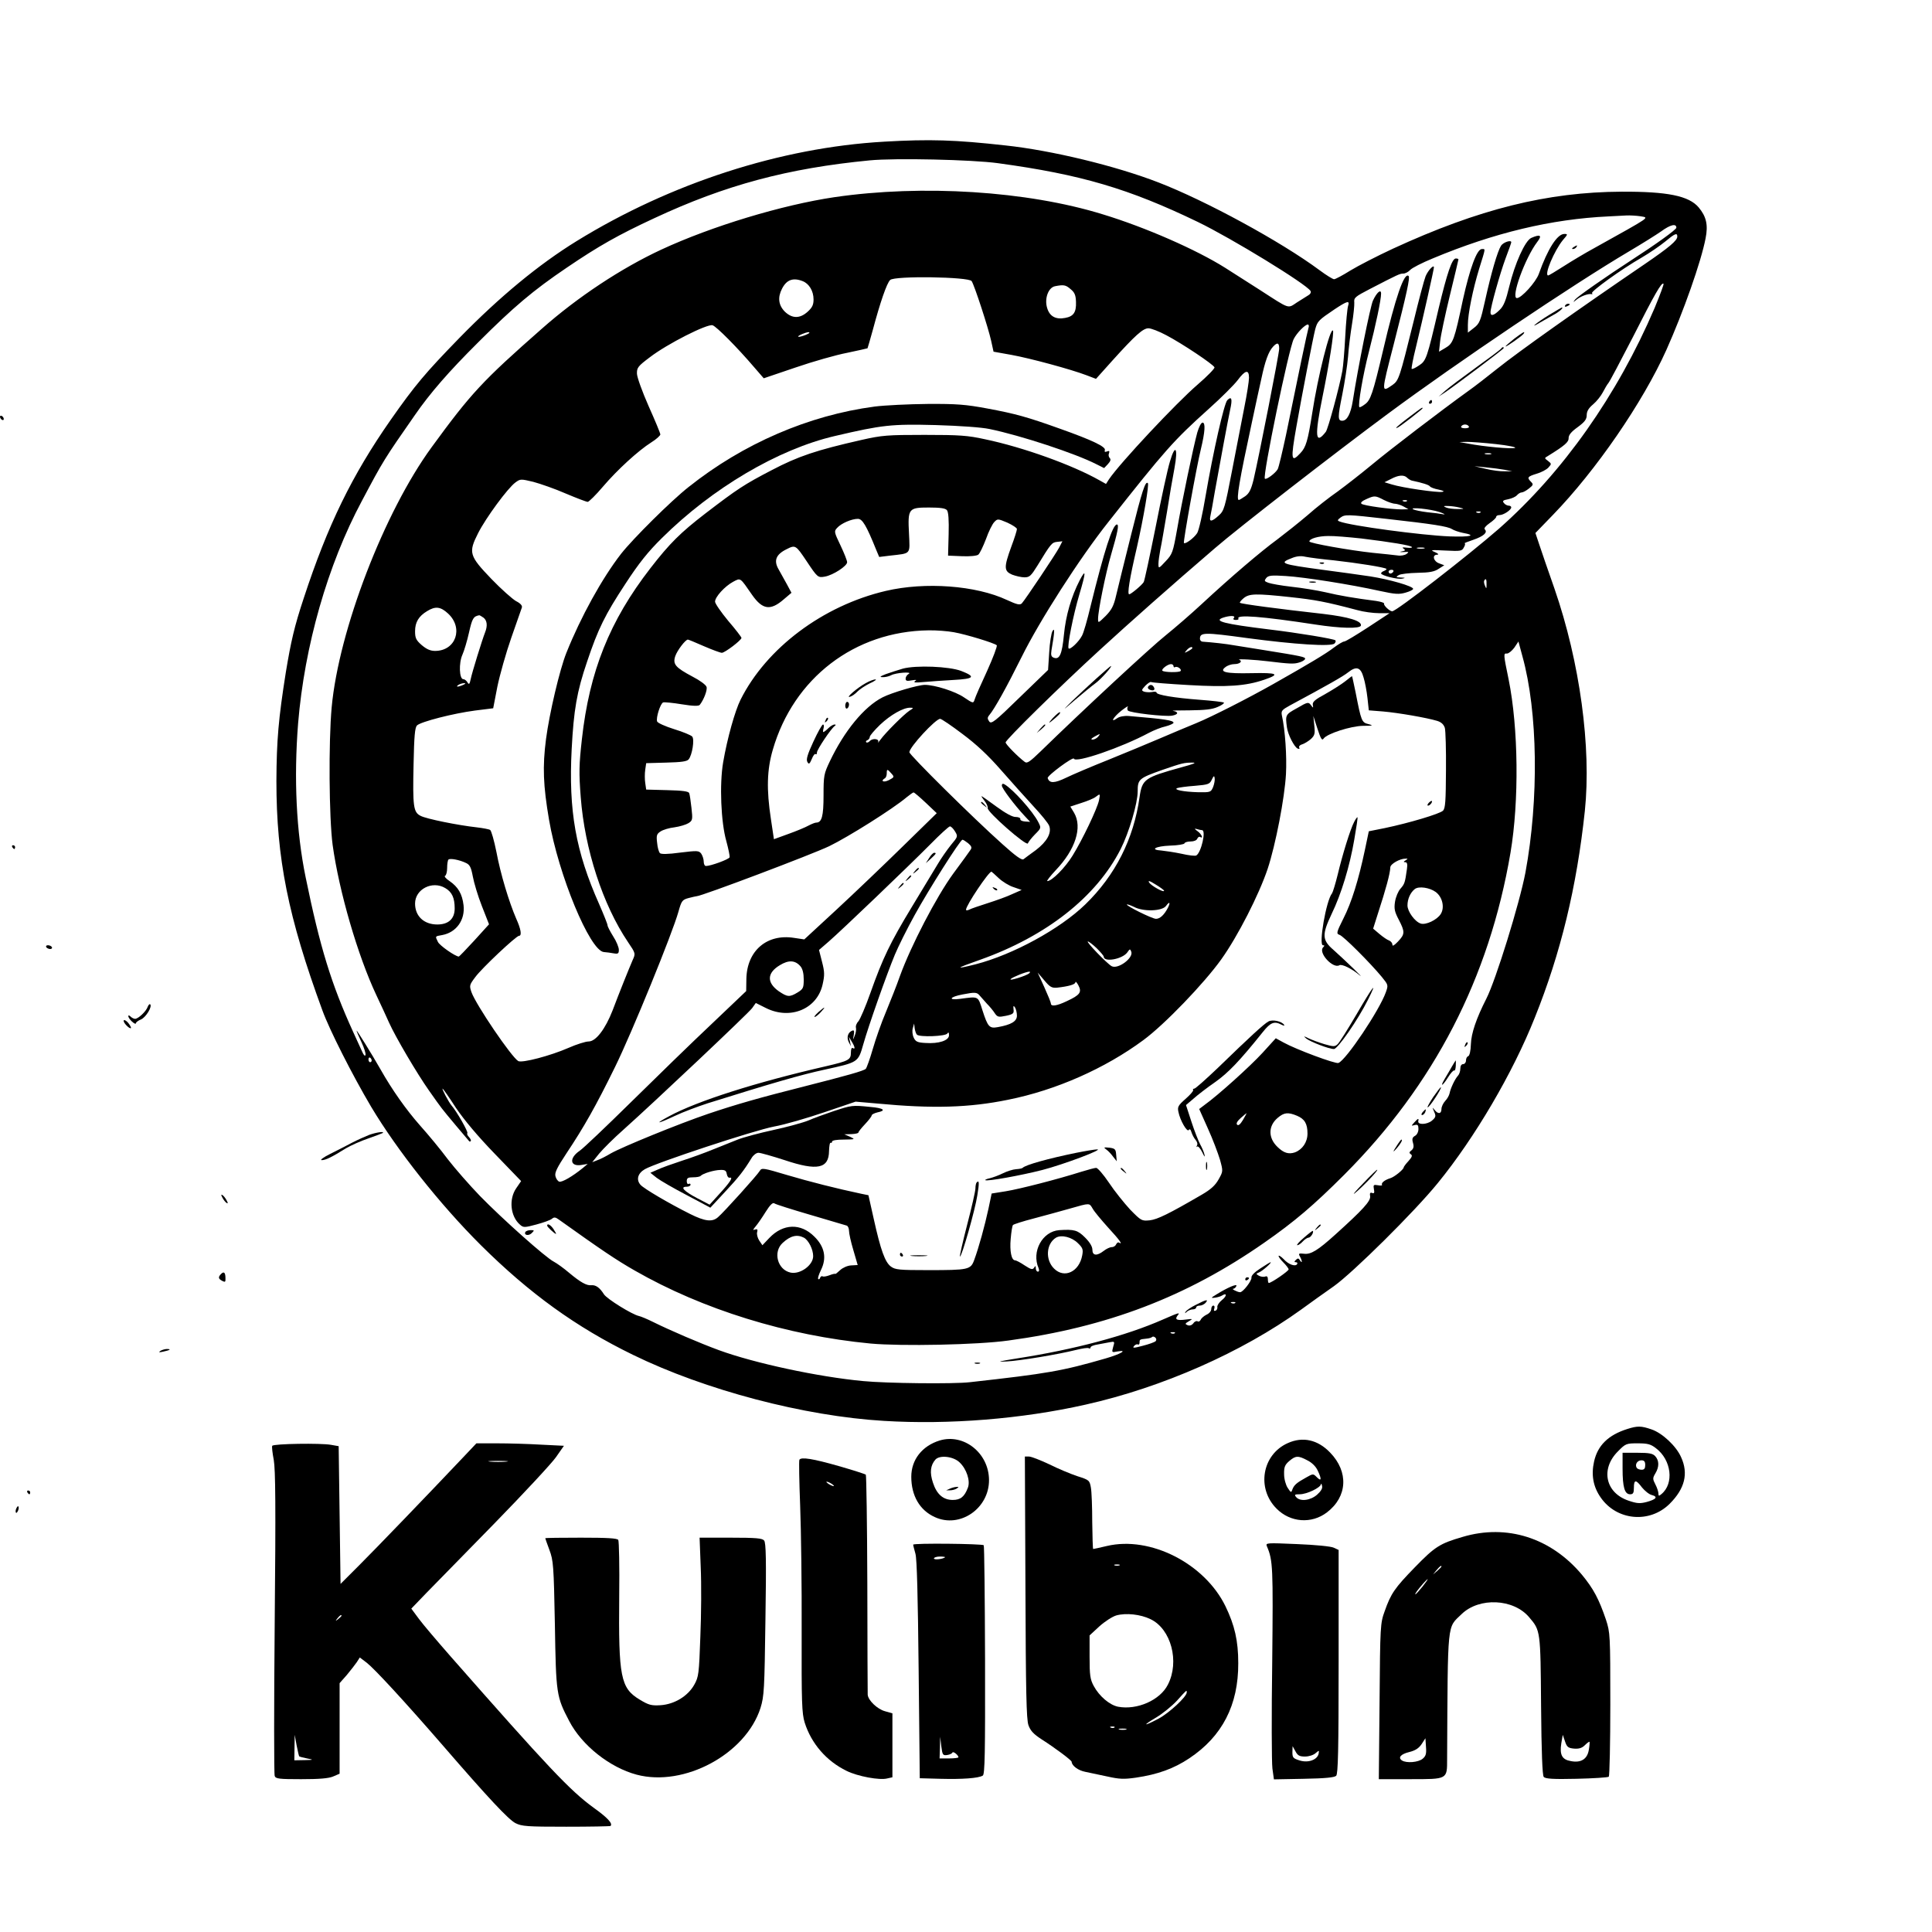 <?xml version="1.0" standalone="no"?>
<!DOCTYPE svg PUBLIC "-//W3C//DTD SVG 20010904//EN"
 "http://www.w3.org/TR/2001/REC-SVG-20010904/DTD/svg10.dtd">
<svg version="1.0" xmlns="http://www.w3.org/2000/svg"
 width="1024pt" height="1024pt" viewBox="0 0 1024 1024"
 preserveAspectRatio="xMidYMid meet">

<g transform="translate(0,1024) scale(0.1,-0.1)"
fill="#000000" stroke="none">
<path d="M4685 9489 c-547 -31 -1131 -220 -1629 -527 -201 -124 -407 -294
-621 -513 -181 -186 -235 -250 -364 -434 -206 -295 -334 -558 -461 -945 -50
-151 -68 -230 -95 -393 -39 -246 -49 -360 -50 -577 0 -410 62 -720 244 -1216
38 -104 158 -341 258 -510 138 -231 365 -518 582 -734 257 -255 504 -434 806
-581 383 -187 907 -325 1330 -350 345 -21 731 10 1068 86 407 91 830 278 1142
503 49 36 128 92 175 125 101 72 427 394 551 547 195 239 397 582 514 877 137
341 222 691 265 1095 35 336 -26 788 -161 1178 -34 96 -70 202 -81 235 l-20
60 92 95 c229 236 477 597 602 875 90 201 184 467 208 592 14 71 4 115 -37
164 -52 61 -165 84 -408 83 -395 -2 -756 -92 -1212 -302 -84 -39 -185 -91
-226 -116 -40 -25 -79 -46 -86 -46 -7 0 -41 21 -76 47 -206 153 -606 370 -855
466 -227 88 -567 170 -810 196 -270 30 -400 34 -645 20z m605 -114 c440 -60
693 -135 1058 -311 180 -87 575 -329 598 -366 4 -7 0 -16 -10 -22 -10 -6 -38
-24 -62 -39 -50 -33 -35 -38 -196 66 -54 34 -137 87 -185 118 -151 95 -421
214 -648 283 -401 124 -956 159 -1422 91 -277 -41 -651 -154 -918 -278 -211
-98 -443 -251 -634 -420 -314 -276 -375 -342 -583 -627 -252 -345 -492 -970
-530 -1378 -17 -187 -14 -585 5 -730 34 -246 133 -587 232 -797 26 -55 56
-120 67 -145 35 -78 149 -271 211 -359 72 -102 62 -89 143 -186 37 -44 69 -82
71 -84 2 -2 5 -2 8 1 3 3 -1 12 -9 21 -8 8 -12 17 -9 21 6 6 -56 115 -84 147
-15 18 -53 89 -47 89 2 0 34 -45 70 -101 44 -65 116 -151 207 -245 l139 -144
-26 -38 c-40 -58 -31 -149 20 -193 18 -16 24 -16 87 1 37 10 74 23 82 30 12
10 19 9 37 -4 227 -162 304 -214 402 -270 361 -207 808 -345 1250 -387 163
-15 568 -7 731 16 523 71 945 232 1355 518 161 112 263 199 425 361 476 477
768 1042 881 1707 46 273 42 661 -10 918 -28 135 -28 139 -9 137 9 0 26 14 39
31 l22 33 21 -78 c82 -294 88 -758 16 -1147 -31 -163 -157 -570 -207 -668 -54
-106 -80 -184 -82 -241 -1 -36 -7 -61 -14 -64 -7 -2 -12 -12 -12 -23 0 -10 -7
-19 -15 -19 -9 0 -15 -9 -15 -24 0 -14 -6 -31 -13 -38 -15 -16 -39 -66 -44
-93 -2 -10 -12 -29 -23 -40 -11 -12 -20 -31 -20 -43 0 -26 -18 -29 -37 -4 -12
15 -12 14 -2 -10 11 -24 9 -30 -12 -48 -26 -21 -76 -23 -72 -2 4 17 -1 15 -21
-7 -17 -19 -17 -19 2 -14 16 4 20 0 20 -21 0 -15 -8 -31 -18 -36 -14 -8 -17
-16 -11 -37 6 -20 3 -31 -8 -40 -13 -10 -13 -14 -3 -21 9 -6 6 -15 -13 -36
-14 -15 -25 -30 -25 -33 0 -11 -50 -52 -72 -58 -29 -9 -49 -25 -43 -35 2 -4
-7 -5 -22 -2 -23 4 -25 2 -21 -21 4 -19 1 -24 -9 -20 -11 4 -14 -1 -11 -18 3
-25 -39 -71 -183 -201 -94 -85 -131 -108 -168 -103 -28 3 -30 1 -21 -15 13
-24 13 -40 0 -20 -7 12 -12 12 -22 2 -9 -9 -9 -12 1 -12 7 0 9 -5 6 -10 -9
-15 -46 -2 -71 26 -12 12 -24 21 -27 18 -2 -3 8 -18 24 -34 16 -16 29 -33 29
-38 0 -9 -92 -72 -105 -72 -3 0 -5 9 -5 20 0 13 -5 18 -14 14 -8 -3 -23 -1
-33 4 -17 10 -17 11 0 18 18 7 71 54 61 54 -2 0 -27 -15 -54 -33 -31 -20 -49
-38 -47 -49 2 -16 -46 -79 -61 -77 -15 1 -47 18 -36 18 7 1 14 7 17 15 6 14
-45 -7 -106 -45 -30 -18 -30 -20 -7 -17 14 2 31 7 38 12 26 16 25 -4 -2 -25
-14 -11 -25 -28 -24 -36 2 -9 -3 -18 -10 -20 -7 -3 -10 1 -6 11 3 9 1 16 -5
16 -6 0 -11 -8 -11 -18 0 -11 -11 -24 -25 -30 -14 -7 -28 -19 -31 -27 -4 -8
-11 -12 -17 -8 -5 3 -16 -1 -22 -11 -8 -10 -19 -14 -30 -10 -15 6 -15 9 6 21
23 13 22 14 -17 9 -46 -6 -59 0 -43 21 16 19 9 17 -78 -21 -195 -86 -470 -159
-773 -206 -100 -16 -111 -19 -55 -16 74 4 271 37 368 61 33 8 63 13 68 9 5 -3
9 -1 9 4 0 6 17 13 38 16 20 4 49 9 64 12 26 5 27 4 18 -25 -8 -30 -8 -30 23
-24 58 10 16 -14 -63 -37 -232 -67 -307 -80 -720 -126 -85 -10 -443 -6 -565 6
-237 22 -577 95 -765 164 -98 36 -253 102 -350 150 -30 15 -64 29 -74 31 -36
8 -169 90 -185 115 -22 35 -43 50 -66 48 -26 -3 -59 16 -120 67 -27 23 -63 49
-80 58 -42 21 -271 225 -391 348 -56 58 -132 145 -170 194 -37 50 -104 131
-148 180 -74 84 -148 189 -208 295 -46 81 -128 213 -128 207 0 -4 12 -31 26
-61 14 -30 24 -61 21 -68 -2 -8 -10 0 -17 17 -8 17 -29 64 -48 105 -116 254
-176 449 -252 820 -50 243 -63 524 -40 816 34 410 156 839 338 1179 114 215
118 221 281 455 80 116 181 232 335 385 188 188 292 276 471 397 168 114 272
173 464 262 375 175 706 264 1141 306 135 13 542 4 680 -15z m3403 -281 c49
-9 67 4 -245 -170 -46 -25 -118 -68 -160 -95 -42 -27 -79 -49 -82 -49 -24 0
32 132 78 188 26 30 27 32 7 32 -37 0 -88 -79 -135 -212 -16 -44 -92 -128
-116 -128 -34 0 43 213 108 298 27 35 16 42 -32 21 -33 -15 -87 -135 -117
-259 -17 -71 -29 -102 -50 -122 -31 -31 -49 -36 -49 -13 0 26 49 202 80 286
17 44 30 82 30 85 0 14 -42 0 -54 -18 -19 -30 -52 -143 -85 -292 -24 -108 -29
-121 -59 -144 l-32 -25 0 41 c0 58 26 187 60 298 35 113 34 104 14 104 -26 0
-63 -101 -100 -267 -46 -217 -52 -233 -93 -257 l-34 -20 6 55 c3 30 26 138 51
241 25 103 46 190 46 193 0 3 -6 5 -14 5 -20 0 -46 -77 -91 -265 -62 -266 -66
-277 -104 -302 -19 -13 -36 -21 -39 -18 -2 2 7 53 22 112 40 165 96 415 96
426 0 17 -31 -16 -44 -47 -7 -17 -36 -125 -64 -241 -74 -299 -78 -311 -111
-335 -61 -42 -61 -45 6 215 70 273 87 354 79 362 -23 23 -70 -113 -135 -392
-55 -233 -67 -267 -97 -288 -14 -11 -27 -17 -29 -15 -9 9 19 173 51 296 36
140 64 273 64 306 0 26 -23 6 -43 -37 -14 -29 -80 -358 -107 -532 -11 -68 -30
-105 -56 -105 -24 0 -24 19 0 137 13 65 27 156 31 203 3 47 13 124 21 173 8
48 13 99 12 114 -3 25 5 31 82 71 151 78 159 82 178 82 10 0 27 9 36 19 10 11
63 38 119 61 325 136 630 209 932 223 33 2 76 4 95 5 19 1 52 -1 73 -4z m192
-61 c0 -10 -110 -89 -240 -173 -128 -83 -283 -191 -296 -207 -13 -17 -12 -17
6 -2 22 19 65 34 80 30 6 -1 7 1 3 5 -9 8 157 128 262 188 41 24 97 62 125 85
53 44 65 49 65 27 0 -21 -43 -57 -170 -144 -351 -239 -669 -464 -784 -556 -50
-40 -118 -93 -152 -117 -143 -103 -417 -312 -514 -393 -58 -48 -139 -111 -180
-141 -42 -29 -114 -85 -160 -126 -47 -40 -119 -97 -160 -128 -85 -62 -246
-199 -400 -342 -58 -54 -144 -128 -191 -166 -75 -59 -449 -406 -663 -615 -58
-56 -72 -66 -85 -56 -36 27 -101 93 -101 103 0 14 287 296 500 491 157 144
378 340 610 539 121 105 638 506 915 711 370 274 979 684 1280 862 66 39 143
87 170 106 48 35 80 43 80 19z m-3735 -283 c15 -23 88 -247 103 -315 l13 -59
95 -17 c99 -18 314 -76 398 -108 l50 -19 87 97 c121 134 162 171 191 171 14 0
56 -16 95 -37 84 -44 250 -155 255 -170 2 -6 -38 -47 -89 -91 -112 -96 -412
-416 -470 -502 l-16 -25 -34 19 c-143 81 -403 175 -608 218 -91 20 -134 23
-320 23 -197 0 -225 -2 -335 -27 -238 -54 -334 -86 -475 -160 -146 -76 -181
-99 -352 -230 -131 -101 -188 -157 -291 -290 -216 -279 -323 -546 -363 -907
-15 -134 -16 -177 -6 -306 21 -276 117 -571 251 -769 40 -59 40 -60 24 -95
-19 -44 -71 -173 -106 -266 -39 -100 -89 -165 -127 -165 -16 0 -64 -15 -107
-34 -96 -42 -245 -81 -266 -70 -36 21 -224 298 -248 365 -12 35 -11 39 20 80
33 46 217 219 232 219 16 0 10 36 -15 91 -38 88 -83 236 -105 354 -12 60 -27
112 -33 116 -6 4 -38 10 -72 14 -99 11 -268 45 -297 61 -38 19 -42 49 -37 274
3 149 7 193 18 205 21 20 193 64 308 79 l96 12 22 114 c13 63 46 180 74 260
28 80 53 152 56 160 3 10 -7 22 -31 34 -19 11 -78 63 -130 117 -119 124 -123
140 -71 243 41 81 157 239 198 269 26 19 28 19 95 3 37 -10 115 -37 172 -62
57 -24 109 -44 116 -44 6 0 43 36 81 81 76 89 186 190 257 235 26 16 46 35 47
41 0 7 -28 74 -62 150 -34 77 -61 152 -62 172 -1 32 5 40 69 88 91 70 304 178
332 169 21 -7 131 -118 219 -221 l52 -60 168 57 c93 32 216 67 274 78 57 12
106 23 108 24 1 2 14 46 28 97 39 146 74 248 92 265 22 23 418 17 432 -6z
m-896 0 c34 -13 58 -52 58 -97 0 -29 -7 -43 -31 -65 -42 -38 -83 -37 -122 1
-33 34 -38 75 -14 121 24 47 58 60 109 40z m4516 -142 c-198 -463 -486 -871
-825 -1170 -164 -143 -544 -438 -566 -438 -14 0 -48 33 -43 41 2 4 -17 10 -43
14 -110 14 -193 28 -268 46 -44 10 -124 23 -179 29 -54 6 -109 16 -123 21 -22
8 -23 11 -12 25 11 14 28 16 104 11 99 -6 345 -45 498 -79 82 -18 103 -19 137
-9 22 6 40 15 40 20 0 14 -125 50 -227 66 -54 8 -168 24 -253 35 -222 30 -233
35 -163 62 24 10 48 13 72 7 20 -4 88 -13 151 -19 125 -14 270 -37 278 -45 3
-2 -3 -7 -12 -11 -9 -3 -16 -9 -16 -13 0 -11 86 -33 112 -28 19 4 18 5 -7 6
-27 1 -28 3 -11 13 10 6 55 11 100 12 63 1 89 6 111 21 l30 19 -27 10 c-31 11
-39 46 -10 46 10 1 5 6 -13 14 -27 11 -21 12 57 8 80 -4 87 -3 97 17 7 11 8
21 4 21 -4 1 16 9 46 19 55 19 77 39 61 55 -6 6 4 18 25 33 19 13 35 28 35 33
0 6 8 10 18 10 21 0 62 27 62 41 0 5 -6 9 -14 9 -7 0 -19 6 -25 14 -9 11 -5
15 23 20 19 4 39 13 46 21 7 8 18 15 25 15 7 0 24 9 39 21 23 18 24 22 11 35
-23 23 -19 28 29 43 25 7 53 22 63 33 17 19 17 20 -2 35 -20 15 -20 15 -1 26
89 55 111 74 110 95 0 16 13 33 48 58 38 28 48 42 48 64 0 20 10 37 34 57 18
15 41 44 51 63 10 19 23 42 30 50 7 8 65 118 130 244 115 227 152 292 162 282
3 -2 -19 -60 -47 -128z m-3095 99 c21 -17 27 -32 28 -68 2 -54 -13 -76 -57
-84 -50 -10 -83 8 -96 53 -15 49 6 108 42 115 46 9 57 7 83 -16z m1470 -89
c-4 -13 -11 -86 -15 -163 -4 -77 -11 -158 -15 -180 -16 -87 -76 -309 -88 -324
-56 -72 -60 -24 -17 188 34 166 62 343 55 349 -15 16 -80 -242 -110 -438 -23
-146 -33 -181 -63 -212 -49 -53 -52 -35 -21 140 29 166 88 470 100 517 12 43
17 48 103 106 68 45 81 48 71 17z m-210 -117 c-6 -19 -54 -248 -119 -567 -19
-88 -38 -170 -44 -181 -12 -21 -61 -58 -68 -50 -13 12 127 690 153 740 16 32
60 77 75 77 5 0 7 -9 3 -19z m-2645 -25 c0 -2 -13 -9 -30 -15 -35 -12 -41 -5
-7 9 25 10 37 12 37 6z m2490 -84 c0 -27 -106 -566 -136 -695 -13 -52 -23 -72
-44 -87 -16 -11 -31 -20 -34 -20 -15 0 3 104 69 410 18 85 41 191 51 235 19
90 37 141 61 167 23 25 33 22 33 -10z m-160 -154 c0 -18 -11 -89 -25 -158 -13
-69 -43 -219 -65 -335 -38 -197 -42 -212 -70 -237 -37 -34 -52 -36 -45 -5 3
12 14 72 24 132 29 161 68 372 81 433 13 58 8 74 -15 51 -17 -17 -75 -274
-115 -507 -16 -96 -36 -185 -45 -198 -17 -26 -63 -60 -70 -52 -5 5 67 405 90
498 22 91 25 140 9 140 -8 0 -19 -22 -28 -52 -22 -81 -82 -368 -107 -513 -22
-123 -25 -132 -61 -170 -37 -40 -38 -40 -38 -13 0 14 5 48 10 75 6 26 21 116
35 198 13 83 31 188 40 234 20 109 4 131 -24 35 -12 -38 -46 -195 -76 -348
-31 -154 -59 -285 -63 -291 -9 -16 -68 -65 -77 -65 -11 0 1 79 41 250 36 159
65 332 58 339 -13 14 -31 -41 -88 -270 -35 -140 -71 -285 -80 -324 -13 -57
-24 -77 -56 -110 -39 -38 -40 -39 -40 -15 0 43 40 241 69 340 35 120 43 160
31 160 -23 0 -67 -138 -140 -434 -17 -72 -37 -141 -45 -155 -17 -33 -63 -76
-71 -68 -9 9 24 176 57 287 35 117 36 140 2 75 -45 -87 -74 -187 -84 -290 -10
-103 -23 -133 -54 -121 -13 5 -16 14 -12 39 17 98 18 122 6 103 -7 -11 -15
-62 -18 -114 l-6 -93 -150 -145 c-134 -131 -151 -143 -162 -128 -10 14 -10 21
0 33 28 33 92 148 172 309 95 192 306 522 461 717 300 380 343 429 531 598 66
59 134 127 153 152 40 54 60 58 60 13z m1165 -258 c4 -6 -5 -10 -20 -10 -15 0
-24 4 -20 10 3 6 12 10 20 10 8 0 17 -4 20 -10z m145 -94 c63 -7 108 -16 100
-20 -16 -7 -169 7 -250 23 l-45 8 40 1 c22 0 92 -5 155 -12z m-27 -53 c-7 -2
-21 -2 -30 0 -10 3 -4 5 12 5 17 0 24 -2 18 -5z m72 -83 l40 -8 -40 0 c-22 -1
-67 5 -100 13 l-60 14 60 -6 c33 -3 78 -9 100 -13z m-517 -42 c6 -6 17 -13 24
-15 57 -12 92 -23 97 -31 3 -5 24 -13 46 -17 27 -6 33 -10 19 -12 -26 -5 -212
22 -266 39 l-40 12 34 17 c39 21 69 24 86 7z m-123 -118 c22 -11 48 -20 60
-20 11 -1 31 -7 45 -15 l25 -14 -35 -1 c-57 0 -204 20 -214 30 -6 6 4 15 25
24 44 20 48 20 94 -4z m122 -6 c-3 -3 -12 -4 -19 -1 -8 3 -5 6 6 6 11 1 17 -2
13 -5z m278 -34 c29 -7 28 -8 -10 -8 -22 0 -49 3 -60 8 -17 7 -15 9 10 8 17 0
44 -4 60 -8z m-2716 -14 c8 -10 11 -52 9 -128 l-3 -113 73 -3 c44 -2 79 2 87
8 8 6 26 44 41 83 14 40 34 80 44 90 17 18 19 18 69 -3 28 -13 51 -28 51 -34
0 -7 -13 -49 -30 -94 -40 -110 -39 -129 5 -148 19 -7 48 -14 65 -14 27 0 35 8
68 61 72 118 77 124 105 127 l28 3 -17 -33 c-19 -36 -179 -275 -198 -296 -10
-10 -25 -7 -79 18 -164 77 -433 97 -642 48 -333 -78 -633 -303 -770 -577 -29
-58 -70 -203 -92 -331 -20 -116 -12 -318 17 -419 11 -41 19 -79 17 -85 -4 -11
-100 -46 -125 -46 -7 0 -12 10 -12 23 0 13 -6 31 -13 42 -13 17 -20 17 -112 6
-65 -9 -101 -9 -107 -3 -6 6 -13 30 -15 55 -5 39 -2 47 18 60 13 9 47 19 74
22 28 4 61 14 74 22 22 14 23 19 16 81 -4 36 -9 71 -12 78 -3 10 -37 14 -116
16 l-112 3 -5 35 c-3 19 -3 51 0 70 l5 35 107 3 c79 2 109 6 118 17 19 23 32
106 19 121 -6 7 -49 25 -95 39 -48 15 -88 33 -91 41 -7 19 17 95 32 101 7 2
51 -2 99 -10 61 -10 89 -10 95 -3 22 28 41 79 36 95 -3 11 -36 35 -73 54 -92
49 -107 66 -93 109 10 30 54 88 67 88 3 0 42 -16 85 -35 44 -19 87 -35 95 -35
16 0 104 67 104 79 0 4 -31 45 -70 90 -38 46 -70 92 -70 102 0 25 51 81 95
105 42 22 36 25 102 -70 55 -78 97 -84 168 -22 l40 34 -23 43 c-13 24 -33 60
-45 81 -27 46 -15 79 42 107 47 24 49 22 106 -63 58 -87 60 -89 98 -82 43 8
117 56 117 76 0 9 -16 49 -35 89 -34 71 -35 75 -18 93 21 24 77 48 110 48 24
0 45 -35 97 -164 l16 -38 57 7 c114 13 106 4 101 116 -7 134 -3 139 106 139
60 0 87 -4 95 -14z m2611 -10 c25 -9 34 -14 20 -12 -14 3 -52 8 -85 11 -33 4
-66 11 -74 15 -26 14 92 2 139 -14z m217 -2 c-3 -3 -12 -4 -19 -1 -8 3 -5 6 6
6 11 1 17 -2 13 -5z m-499 -34 c250 -28 324 -40 347 -54 11 -7 37 -16 57 -20
77 -14 44 -23 -70 -19 -147 6 -523 56 -582 79 -12 4 -12 8 4 20 25 18 32 18
244 -6z m-133 -104 c163 -20 258 -36 268 -45 4 -4 -7 -6 -25 -4 -24 3 -29 2
-19 -5 12 -8 10 -11 -10 -15 -14 -2 -10 -4 10 -3 28 2 31 1 16 -10 -9 -7 -31
-11 -48 -8 -18 2 -77 9 -132 14 -121 13 -335 51 -335 60 0 15 48 29 100 29 30
1 109 -6 175 -13z m333 -53 c-10 -2 -26 -2 -35 0 -10 3 -2 5 17 5 19 0 27 -2
18 -5z m-163 -123 c-3 -5 -10 -10 -16 -10 -5 0 -9 5 -9 10 0 6 7 10 16 10 8 0
12 -4 9 -10z m494 -67 c0 -25 -1 -25 -8 -8 -5 11 -7 23 -4 28 8 14 13 7 12
-20z m-1039 -68 c130 -14 185 -24 355 -69 32 -9 84 -16 115 -16 l55 0 -114
-75 c-63 -41 -119 -75 -126 -75 -7 0 -32 -15 -56 -33 -40 -31 -130 -85 -321
-193 -133 -75 -323 -172 -408 -207 -47 -19 -134 -56 -195 -82 -60 -26 -182
-76 -270 -112 -88 -35 -189 -78 -224 -95 -62 -30 -89 -31 -98 -2 -3 13 135
115 139 103 8 -25 253 59 398 137 25 13 64 29 88 34 23 6 42 15 42 19 0 13
-47 20 -237 36 -25 2 -50 -3 -62 -12 -39 -27 -21 5 21 39 23 18 39 28 36 23
-4 -6 -4 -15 0 -21 9 -12 198 -34 235 -27 33 6 35 20 5 25 -13 2 27 3 87 3 82
1 120 5 149 18 22 9 36 20 33 23 -3 3 -61 10 -129 15 -133 10 -228 26 -228 38
0 5 -11 6 -25 3 -13 -2 -32 -1 -41 2 -15 6 -14 9 6 31 13 13 26 22 31 20 4 -3
94 -10 199 -16 206 -12 303 -5 400 28 88 30 72 38 -67 35 -137 -3 -173 6 -138
32 11 9 32 16 47 16 29 0 46 15 26 23 -13 6 88 0 152 -8 115 -14 138 -15 164
-7 16 4 31 13 33 19 4 11 -17 15 -222 48 -49 8 -117 19 -150 24 -50 9 -117 16
-172 20 -7 1 -13 7 -13 15 0 35 23 35 250 4 254 -34 446 -46 463 -29 6 6 8 13
5 17 -9 8 -195 39 -353 58 -237 29 -295 44 -243 62 36 12 69 12 58 -1 -6 -7
-2 -11 10 -11 10 0 17 3 14 7 -14 23 125 12 406 -31 135 -21 238 -23 243 -6 6
25 -65 46 -199 62 -241 27 -437 53 -442 59 -3 2 6 13 19 24 30 25 63 26 249 6z
m-4465 -87 c83 -77 41 -198 -69 -198 -25 0 -45 9 -71 31 -30 26 -35 38 -35 73
0 48 19 80 64 107 44 27 71 24 111 -13z m188 -22 c19 -15 22 -43 8 -78 -16
-41 -69 -212 -76 -247 -6 -28 -9 -31 -17 -18 -5 9 -15 17 -22 17 -22 0 -25 86
-5 130 9 20 25 73 35 118 17 75 23 85 54 91 3 0 13 -6 23 -13z m2493 -77 c63
-11 214 -57 227 -69 4 -4 -19 -65 -51 -136 -33 -71 -63 -139 -66 -151 -7 -22
-8 -22 -57 11 -45 31 -154 66 -207 66 -35 0 -175 -41 -224 -66 -98 -50 -203
-178 -280 -340 -31 -65 -33 -75 -33 -180 0 -110 -9 -144 -39 -144 -6 0 -24 -7
-41 -16 -16 -9 -64 -29 -106 -44 l-77 -28 -16 107 c-24 157 -21 261 10 367
110 380 434 628 825 633 41 1 102 -4 135 -10z m1264 -84 c0 -2 -10 -10 -22
-16 -21 -11 -22 -11 -9 4 13 16 31 23 31 12z m-100 -96 c0 -5 4 -8 8 -5 12 7
38 -12 29 -21 -9 -8 -86 -7 -96 2 -7 8 28 35 46 35 7 0 13 -5 13 -11z m1007
-59 c8 -25 17 -74 21 -110 l7 -65 76 -6 c80 -7 231 -33 287 -50 22 -7 34 -19
40 -37 4 -15 7 -116 6 -225 -1 -164 -3 -201 -16 -214 -18 -17 -179 -65 -308
-92 l-85 -17 -21 -100 c-33 -156 -70 -277 -114 -363 -37 -74 -38 -80 -20 -86
20 -6 162 -148 224 -223 34 -42 35 -43 21 -82 -34 -95 -210 -358 -251 -374
-16 -6 -225 72 -290 108 l-42 23 -70 -77 c-66 -72 -237 -226 -307 -276 l-29
-22 46 -103 c26 -57 54 -132 64 -165 17 -62 17 -62 -7 -105 -18 -32 -41 -53
-89 -81 -177 -103 -235 -131 -276 -136 -43 -4 -45 -3 -104 57 -32 35 -83 98
-112 142 -29 43 -60 79 -68 79 -8 0 -44 -10 -80 -21 -123 -39 -325 -91 -399
-103 l-75 -12 -17 -81 c-19 -88 -51 -205 -75 -270 -19 -53 -29 -55 -247 -55
-151 0 -172 2 -195 19 -31 23 -54 86 -91 253 l-28 125 -39 8 c-128 27 -274 64
-392 99 -127 38 -135 39 -145 22 -11 -20 -191 -220 -222 -246 -30 -26 -68 -22
-148 18 -110 55 -243 133 -262 154 -24 27 -15 61 23 83 59 34 579 206 685 226
56 10 176 45 267 76 l165 56 115 -10 c294 -28 488 -22 693 20 255 51 514 166
717 316 113 83 323 302 413 428 88 123 200 343 246 480 42 127 90 375 97 502
5 94 -4 233 -22 313 -4 22 1 28 43 51 199 107 282 154 308 175 44 35 67 28 82
-26z m-4772 -40 c-27 -12 -43 -12 -25 0 8 5 22 9 30 9 10 0 8 -3 -5 -9z m2365
-137 c-30 -20 -128 -118 -153 -153 -10 -14 -16 -20 -13 -14 9 18 -28 23 -43 7
-7 -8 -16 -11 -20 -7 -3 4 0 9 7 11 6 3 12 10 12 17 0 7 25 36 55 65 55 52
123 91 160 90 18 0 18 -2 -5 -16z m281 -123 c74 -55 136 -113 205 -192 54 -62
132 -148 172 -192 40 -43 78 -89 83 -103 14 -38 -12 -84 -71 -129 -29 -21 -59
-43 -65 -48 -9 -7 -42 17 -111 79 -158 141 -494 474 -494 488 0 27 139 177
163 177 7 0 60 -36 118 -80z m719 -15 c-7 -8 -20 -15 -29 -15 -11 1 -8 5 9 15
32 18 35 18 20 0z m445 -161 c-199 -55 -211 -63 -225 -159 -31 -221 -128 -414
-288 -569 -134 -130 -383 -266 -581 -317 -115 -29 -107 -22 24 24 351 125 616
333 745 587 44 87 90 243 90 305 0 65 6 70 130 114 104 36 116 39 160 39 25 0
8 -7 -55 -24z m-1541 -33 c17 -19 17 -20 -13 -36 -28 -14 -46 -5 -21 10 6 3
10 15 10 26 0 24 3 24 24 0z m1706 -72 c-12 -28 -14 -29 -79 -28 -76 2 -134
13 -111 22 8 3 50 9 93 12 72 6 79 9 90 33 10 21 13 22 15 8 2 -10 -2 -31 -8
-47z m-1523 -84 l58 -55 -180 -176 c-99 -97 -257 -248 -351 -335 l-171 -158
-54 8 c-144 23 -250 -68 -253 -217 l-1 -65 -185 -176 c-102 -96 -293 -282
-425 -412 -132 -130 -254 -246 -272 -258 -59 -40 -52 -87 12 -75 l30 5 -25
-21 c-55 -45 -112 -78 -126 -73 -8 3 -17 16 -20 29 -5 19 9 46 59 122 92 138
156 251 257 457 89 181 304 708 336 823 16 57 20 63 53 72 20 5 40 10 44 10
25 0 610 221 702 265 101 49 338 198 410 259 17 14 33 25 37 26 4 0 33 -25 65
-55z m918 13 c-10 -46 -88 -209 -140 -293 -40 -65 -110 -135 -134 -135 -5 0
15 26 45 58 104 109 142 227 97 304 l-20 33 58 19 c32 10 66 24 76 32 25 19
25 18 18 -18z m-763 -165 c16 -26 15 -28 -22 -72 -20 -25 -53 -72 -71 -103
-19 -32 -80 -133 -136 -225 -115 -190 -154 -271 -220 -457 -25 -71 -54 -138
-63 -149 -10 -10 -16 -26 -13 -35 2 -10 -1 -28 -7 -42 -10 -25 -10 -25 -5 3 4
20 2 28 -6 25 -24 -8 -33 -35 -21 -60 l12 -23 -5 25 -6 25 15 -25 c18 -29 20
-44 6 -35 -6 4 -10 -6 -10 -24 0 -38 -11 -44 -131 -72 -374 -86 -682 -184
-832 -265 -82 -44 -65 -43 31 2 42 20 120 49 172 66 341 107 501 153 618 178
182 40 180 38 208 136 27 96 123 368 167 474 17 41 64 136 105 210 75 136 241
398 253 399 4 1 17 -8 30 -18 18 -15 21 -23 14 -34 -5 -8 -47 -66 -93 -128
-89 -122 -224 -382 -282 -542 -17 -49 -51 -134 -74 -190 -24 -56 -55 -145 -70
-197 -15 -52 -32 -99 -37 -105 -11 -11 -101 -36 -329 -94 -230 -58 -360 -95
-505 -144 -159 -54 -457 -176 -517 -210 -23 -14 -56 -31 -71 -36 l-28 -11 37
46 c21 25 78 82 128 126 170 152 661 616 682 644 l20 28 54 -27 c129 -64 271
-5 300 125 11 49 11 66 -3 120 l-16 63 52 45 c69 60 418 394 537 514 52 53 99
96 105 96 6 0 18 -12 27 -27z m1309 7 c23 0 -4 -118 -30 -134 -5 -4 -41 0 -79
9 -38 8 -86 15 -106 17 -64 4 -32 23 45 26 41 1 76 7 77 12 2 6 17 10 33 10
17 0 32 6 35 15 4 8 10 12 15 9 19 -12 8 15 -13 30 -18 13 -19 16 -5 12 10 -3
23 -6 28 -6z m-3901 -174 c20 -9 27 -23 36 -71 6 -33 27 -104 48 -157 l38 -97
-78 -86 c-43 -47 -80 -85 -82 -85 -18 0 -103 59 -111 78 -15 31 -16 29 23 36
75 14 122 80 113 158 -7 60 -29 97 -74 128 -20 13 -30 26 -24 28 6 2 11 21 11
41 0 21 3 41 7 45 8 8 58 -1 93 -18z m4980 14 c-12 -7 -12 -10 -1 -10 9 0 12
-10 8 -37 -10 -71 -12 -78 -34 -103 -12 -13 -25 -44 -29 -69 -6 -38 -2 -54 20
-96 33 -64 33 -76 -4 -115 -20 -21 -30 -27 -30 -17 0 9 -8 18 -17 22 -10 3
-33 19 -52 35 l-33 28 25 79 c43 132 65 213 66 246 1 18 50 46 81 46 13 1 13
0 0 -9z m-2157 -94 c20 -19 56 -41 79 -48 l43 -15 -50 -22 c-27 -13 -86 -34
-130 -48 -44 -14 -88 -29 -97 -34 -10 -5 -18 -5 -18 -1 0 23 120 202 135 202
1 0 18 -15 38 -34z m877 -67 c0 -12 -68 26 -79 43 -8 13 2 10 34 -10 25 -15
45 -30 45 -33z m-3810 14 c36 -21 50 -52 50 -108 0 -55 -33 -85 -92 -85 -71 0
-118 44 -118 111 0 76 91 123 160 82z m5250 -21 c36 -27 48 -83 26 -117 -20
-31 -79 -59 -106 -50 -31 10 -70 64 -70 96 0 34 15 68 39 87 21 16 78 8 111
-16z m-1420 -84 c-20 -38 -42 -58 -63 -58 -20 0 -161 70 -154 76 2 2 19 -4 38
-13 49 -26 148 -23 169 5 19 26 25 20 10 -10z m-377 -214 c20 -20 37 -40 37
-44 0 -32 99 -14 125 22 13 19 15 20 21 4 13 -33 -70 -95 -104 -77 -25 14
-138 131 -126 131 5 0 26 -16 47 -36z m-1570 -96 c11 -13 17 -37 17 -69 0 -45
-3 -51 -32 -69 -43 -26 -54 -25 -100 6 -65 46 -63 97 5 138 47 29 82 27 110
-6z m1212 -37 c-15 -13 -111 -43 -98 -30 10 10 79 38 98 39 6 0 6 -3 0 -9z
m147 -76 c62 7 98 17 98 29 1 6 8 -2 16 -17 19 -36 8 -51 -61 -83 -54 -26 -85
-30 -85 -13 0 6 -16 45 -35 87 l-35 77 35 -41 c30 -36 40 -41 67 -39z m-410
-41 c7 -8 25 -28 39 -44 15 -15 34 -38 42 -51 14 -20 20 -21 59 -13 38 8 43
13 40 34 -2 20 0 22 8 10 5 -8 10 -28 10 -43 0 -30 -29 -48 -101 -61 -45 -8
-53 0 -82 90 -24 76 -19 73 -117 60 -67 -9 -58 10 11 23 66 13 77 12 91 -5z
m-332 -208 c14 -14 152 -9 161 6 6 9 9 6 9 -9 0 -28 -54 -46 -125 -41 -42 2
-52 7 -62 28 -7 15 -9 37 -5 50 l7 25 3 -25 c2 -14 7 -29 12 -34z m-2890 -137
c0 -5 -4 -9 -8 -9 -5 0 -9 7 -9 15 0 8 4 12 9 9 4 -3 8 -9 8 -15z m4618 -315
c-14 -23 -24 -32 -31 -25 -6 6 0 18 19 35 16 14 30 26 31 26 1 0 -7 -16 -19
-36z m287 22 c40 -17 55 -42 55 -94 0 -46 -27 -85 -67 -100 -33 -11 -59 -3
-91 28 -51 48 -51 112 0 155 34 29 55 31 103 11z m-2580 -525 c99 -29 186 -55
193 -57 6 -2 12 -14 12 -28 0 -13 10 -59 23 -102 l23 -79 -35 -2 c-19 -1 -44
-12 -58 -25 -14 -13 -25 -22 -26 -20 -1 2 -15 -1 -30 -7 -16 -6 -32 -9 -37 -6
-5 3 -10 -1 -13 -7 -2 -7 -7 -11 -10 -7 -4 3 3 24 14 47 32 64 20 124 -35 178
-72 72 -165 69 -238 -7 l-37 -39 -17 25 c-9 14 -14 34 -11 44 4 15 1 18 -12
14 -12 -5 -11 -1 5 18 11 13 35 48 53 77 22 35 37 50 45 44 6 -5 92 -32 191
-61z m1497 32 c9 -16 46 -60 82 -100 60 -65 80 -93 57 -79 -5 3 -11 -1 -15 -9
-3 -8 -13 -15 -23 -15 -10 0 -29 -9 -43 -20 -36 -28 -60 -26 -60 6 0 17 -14
40 -39 65 -39 39 -57 44 -136 39 -90 -6 -149 -114 -110 -202 4 -11 3 -18 -4
-18 -6 0 -11 8 -11 18 0 14 -2 14 -9 3 -8 -12 -16 -10 -50 12 -22 15 -45 27
-51 27 -19 0 -29 49 -23 114 3 35 8 68 12 73 3 4 53 20 111 35 58 15 143 39
190 52 109 31 103 31 122 -1z m-1531 -153 c25 -14 49 -62 49 -98 0 -48 -69
-98 -120 -87 -69 15 -94 109 -42 157 41 38 76 47 113 28z m1452 -29 c26 -25
29 -34 23 -65 -16 -87 -95 -124 -149 -70 -48 47 -42 132 10 164 29 17 84 3
116 -29z m834 -317 c-3 -3 -12 -4 -19 -1 -8 3 -5 6 6 6 11 1 17 -2 13 -5z
m-320 -160 c-3 -3 -12 -4 -19 -1 -8 3 -5 6 6 6 11 1 17 -2 13 -5z m-102 -43
c-6 -5 -36 -16 -68 -24 -49 -13 -56 -13 -46 -1 6 7 15 11 20 8 5 -3 9 2 9 10
0 17 1 17 38 21 12 1 26 5 29 9 4 3 11 2 17 -4 6 -6 6 -13 1 -19z"/>
<path d="M7766 4703 c-6 -14 -5 -15 5 -6 7 7 10 15 7 18 -3 3 -9 -2 -12 -12z"/>
<path d="M7696 4588 c-10 -18 -28 -48 -38 -65 -28 -47 -13 -41 17 7 14 23 29
39 33 36 4 -2 7 9 8 25 1 16 0 29 0 29 -1 0 -10 -15 -20 -32z"/>
<path d="M7596 4425 c-20 -30 -33 -55 -29 -54 10 0 75 100 70 106 -2 2 -20
-22 -41 -52z"/>
<path d="M7540 4345 c-7 -9 -8 -15 -2 -15 5 0 12 7 16 15 3 8 4 15 2 15 -2 0
-9 -7 -16 -15z"/>
<path d="M7410 4178 c-29 -44 -32 -53 -6 -23 22 26 32 45 23 45 -1 0 -9 -10
-17 -22z"/>
<path d="M7225 3968 c-39 -40 -59 -63 -45 -53 41 33 129 125 119 125 -3 0 -36
-32 -74 -72z"/>
<path d="M2900 3744 c0 -7 40 -44 47 -44 2 0 -4 11 -13 25 -15 23 -34 33 -34
19z"/>
<path d="M6979 3733 c-13 -16 -12 -17 4 -4 9 7 17 15 17 17 0 8 -8 3 -21 -13z"/>
<path d="M2785 3711 c-10 -18 17 -23 33 -7 15 15 15 16 -5 16 -12 0 -24 -4
-28 -9z"/>
<path d="M6910 3679 c-25 -21 -40 -39 -34 -39 6 0 19 9 29 20 10 11 24 20 30
20 12 0 30 29 23 36 -2 1 -23 -15 -48 -37z"/>
<path d="M6600 3459 c0 -5 5 -7 10 -4 6 3 10 8 10 11 0 2 -4 4 -10 4 -5 0 -10
-5 -10 -11z"/>
<path d="M6338 3324 c-25 -12 -49 -29 -54 -36 -5 -10 -4 -11 7 0 7 6 21 12 31
12 10 0 18 5 18 10 0 6 8 10 19 10 10 0 24 7 31 15 17 20 4 18 -52 -11z"/>
<path d="M5168 3013 c6 -2 18 -2 25 0 6 3 1 5 -13 5 -14 0 -19 -2 -12 -5z"/>
<path d="M8340 8930 c-9 -6 -10 -10 -3 -10 6 0 15 5 18 10 8 12 4 12 -15 0z"/>
<path d="M8295 8620 c-3 -6 1 -7 9 -4 18 7 21 14 7 14 -6 0 -13 -4 -16 -10z"/>
<path d="M8211 8571 c-67 -41 -111 -78 -51 -42 19 11 52 30 72 41 31 16 58 40
46 40 -2 0 -32 -18 -67 -39z"/>
<path d="M8026 8445 c-25 -20 -46 -38 -46 -41 0 -6 90 57 96 68 9 15 -3 8 -50
-27z"/>
<path d="M7956 8392 c-2 -4 -62 -49 -133 -100 -70 -51 -144 -106 -163 -123
l-35 -31 35 23 c56 38 310 229 310 234 0 8 -8 6 -14 -3z"/>
<path d="M7575 8110 c-3 -5 -1 -10 4 -10 6 0 11 5 11 10 0 6 -2 10 -4 10 -3 0
-8 -4 -11 -10z"/>
<path d="M7475 8034 c-63 -47 -92 -73 -65 -59 20 11 130 97 130 101 0 7 -4 4
-65 -42z"/>
<path d="M5810 6643 c-41 -37 -100 -92 -130 -121 -52 -52 -51 -51 20 10 41 35
90 75 108 88 28 21 90 90 80 90 -2 0 -37 -30 -78 -67z"/>
<path d="M5579 6433 c-19 -22 -24 -29 -9 -18 40 32 53 46 48 50 -2 3 -20 -12
-39 -32z"/>
<path d="M5514 6378 l-19 -23 23 19 c21 18 27 26 19 26 -2 0 -12 -10 -23 -22z"/>
<path d="M4635 8085 c-348 -46 -696 -196 -985 -426 -93 -73 -295 -274 -358
-354 -101 -130 -214 -335 -290 -525 -36 -90 -90 -321 -108 -457 -19 -147 -15
-246 16 -428 50 -292 216 -693 290 -701 14 -1 37 -4 53 -7 23 -4 27 -1 27 19
0 13 -13 45 -30 71 -16 26 -30 52 -30 59 0 6 -20 56 -44 111 -125 281 -163
495 -146 823 11 207 27 303 82 464 58 173 95 248 203 412 71 109 120 170 193
242 267 265 616 471 917 541 252 59 300 64 535 58 130 -4 243 -12 285 -21 165
-34 456 -130 565 -186 l42 -21 20 21 c14 15 17 25 10 32 -6 6 -8 17 -4 26 4
11 1 14 -11 9 -11 -4 -14 -2 -11 7 7 18 -70 54 -236 113 -176 63 -237 80 -388
108 -113 21 -161 25 -315 24 -100 -1 -227 -7 -282 -14z"/>
<path d="M6998 7253 c7 -3 16 -2 19 1 4 3 -2 6 -13 5 -11 0 -14 -3 -6 -6z"/>
<path d="M6943 7153 c9 -2 23 -2 30 0 6 3 -1 5 -18 5 -16 0 -22 -2 -12 -5z"/>
<path d="M6085 6600 c-3 -6 1 -13 10 -16 19 -8 30 0 20 15 -8 14 -22 14 -30 1z"/>
<path d="M4785 6696 c-27 -8 -68 -21 -90 -29 -31 -12 -35 -16 -17 -16 13 -1
33 4 45 10 25 14 117 20 93 7 -9 -5 -16 -16 -16 -25 0 -12 7 -14 33 -9 24 4
28 3 17 -4 -11 -8 2 -9 45 -5 33 3 104 8 158 11 111 6 121 17 41 48 -64 24
-238 31 -309 12z"/>
<path d="M4590 6620 c-45 -24 -112 -82 -85 -73 11 3 29 16 40 28 11 11 40 31
65 43 25 11 38 21 30 21 -8 0 -31 -8 -50 -19z"/>
<path d="M4480 6499 c0 -11 5 -17 10 -14 6 3 10 13 10 21 0 8 -4 14 -10 14 -5
0 -10 -9 -10 -21z"/>
<path d="M4376 6423 c-6 -14 -5 -15 5 -6 7 7 10 15 7 18 -3 3 -9 -2 -12 -12z"/>
<path d="M4311 6309 c-31 -67 -39 -94 -32 -107 8 -15 12 -12 24 16 7 18 16 29
20 25 4 -3 7 0 7 9 0 15 75 127 94 140 7 5 7 8 -1 8 -7 0 -22 -9 -33 -20 -11
-11 -23 -20 -26 -20 -3 0 -2 9 1 20 3 11 2 20 -3 20 -5 0 -28 -41 -51 -91z"/>
<path d="M7130 6629 c-19 -15 -66 -45 -105 -67 -54 -29 -69 -42 -67 -57 3 -19
3 -19 -10 -2 -13 17 -17 17 -73 -16 -62 -34 -63 -36 -54 -102 5 -39 40 -107
58 -113 8 -3 11 0 7 6 -3 6 4 14 16 17 13 4 33 17 46 28 20 19 23 28 18 72
l-5 50 22 -68 c17 -52 24 -64 32 -52 17 26 144 67 210 68 52 0 56 2 28 9 -36
9 -38 15 -68 168 -10 47 -18 86 -19 86 0 1 -17 -11 -36 -27z"/>
<path d="M7572 5984 c-7 -8 -8 -14 -3 -14 10 0 25 19 20 25 -2 1 -10 -3 -17
-11z"/>
<path d="M7177 5883 c-20 -38 -61 -170 -87 -279 -12 -49 -26 -94 -30 -99 -31
-37 -72 -275 -48 -275 9 0 9 -3 1 -11 -28 -28 52 -115 86 -95 13 8 66 -18 106
-52 17 -14 3 1 -31 34 -33 32 -81 77 -107 100 -60 52 -61 80 -9 190 51 105 96
253 120 394 11 63 19 117 17 118 -2 2 -10 -9 -18 -25z"/>
<path d="M7190 4864 c-47 -80 -92 -152 -101 -159 -14 -13 -22 -13 -70 1 -30 9
-67 23 -84 31 -27 13 -28 13 -11 -2 24 -18 120 -55 146 -55 20 0 126 152 181
262 54 108 25 70 -61 -78z"/>
<path d="M6723 4826 c-24 -13 -97 -80 -265 -243 -65 -62 -122 -113 -128 -113
-6 0 -9 -4 -6 -8 2 -4 -16 -25 -40 -46 -40 -35 -44 -43 -38 -70 9 -45 46 -109
55 -95 4 7 10 3 14 -12 4 -13 14 -32 22 -41 8 -9 12 -22 7 -30 -4 -7 -3 -10 1
-5 5 4 17 -10 27 -30 11 -24 16 -29 12 -13 -3 14 -14 39 -23 55 -9 17 -30 70
-46 119 l-29 89 40 34 c21 19 73 59 115 88 69 49 128 110 253 266 40 50 60 58
98 38 12 -6 18 -7 14 -1 -12 19 -61 30 -83 18z"/>
<path d="M4419 4351 c-47 -16 -108 -38 -135 -50 -27 -11 -110 -34 -184 -50
-74 -16 -160 -39 -190 -51 -30 -12 -89 -36 -130 -52 -41 -17 -115 -44 -165
-60 -49 -16 -108 -37 -129 -47 l-39 -17 34 -27 c20 -15 91 -56 160 -92 l124
-66 77 83 c73 78 100 112 142 181 9 15 25 27 36 27 11 0 74 -18 139 -39 173
-58 234 -45 235 48 1 27 4 47 9 44 4 -2 7 1 7 6 0 7 25 11 63 11 61 1 61 1 32
15 l-30 13 38 1 c20 1 37 4 37 9 0 4 16 24 35 44 19 20 35 41 35 46 0 5 14 12
30 16 50 10 34 23 -37 29 -97 10 -99 9 -194 -22z m-567 -333 c2 -13 9 -22 16
-20 20 4 1 -25 -57 -88 l-50 -55 -67 35 c-70 37 -91 60 -55 60 12 0 21 5 21
11 0 5 -4 7 -10 4 -5 -3 -10 3 -10 14 0 17 6 21 33 21 19 0 37 3 41 8 13 13
70 30 103 31 25 1 32 -3 35 -21z"/>
<path d="M5864 4147 c10 -7 26 -24 36 -38 l19 -24 -3 34 c-2 30 -6 34 -36 38
-31 3 -32 2 -16 -10z"/>
<path d="M5705 4130 c-147 -30 -270 -64 -285 -80 -3 -3 -18 -6 -35 -7 -16 -1
-48 -11 -70 -22 -22 -11 -53 -22 -69 -26 -15 -3 -26 -8 -24 -10 8 -8 190 25
303 54 112 29 327 110 290 109 -11 0 -60 -8 -110 -18z"/>
<path d="M6392 4060 c0 -19 2 -27 5 -17 2 9 2 25 0 35 -3 9 -5 1 -5 -18z"/>
<path d="M5940 4046 c0 -2 8 -10 18 -17 15 -13 16 -12 3 4 -13 16 -21 21 -21
13z"/>
<path d="M5177 3973 c-4 -3 -7 -18 -7 -32 0 -14 -20 -101 -44 -193 -24 -93
-41 -168 -38 -168 10 0 80 246 92 324 11 67 10 83 -3 69z"/>
<path d="M4770 3590 c0 -5 5 -10 11 -10 5 0 7 5 4 10 -3 6 -8 10 -11 10 -2 0
-4 -4 -4 -10z"/>
<path d="M4833 3583 c20 -2 54 -2 75 0 20 2 3 4 -38 4 -41 0 -58 -2 -37 -4z"/>
<path d="M5310 6076 c0 -14 66 -102 121 -161 l29 -31 -28 2 c-15 1 -26 7 -24
13 1 6 -10 11 -26 11 -17 0 -53 20 -101 55 -41 30 -76 55 -78 55 -3 0 5 -12
16 -26 11 -14 18 -31 16 -37 -5 -19 207 -205 213 -187 3 8 20 30 38 48 33 33
33 34 17 65 -29 57 -133 173 -179 200 -9 5 -14 3 -14 -7z"/>
<path d="M5200 5986 c0 -2 8 -10 18 -17 15 -13 16 -12 3 4 -13 16 -21 21 -21
13z"/>
<path d="M4925 5693 l-18 -28 27 24 c28 26 31 31 17 31 -5 0 -17 -12 -26 -27z"/>
<path d="M4849 5623 c-13 -16 -12 -17 4 -4 9 7 17 15 17 17 0 8 -8 3 -21 -13z"/>
<path d="M4809 5583 c-13 -16 -12 -17 4 -4 16 13 21 21 13 21 -2 0 -10 -8 -17
-17z"/>
<path d="M4769 5543 c-13 -16 -12 -17 4 -4 16 13 21 21 13 21 -2 0 -10 -8 -17
-17z"/>
<path d="M4337 4875 c-15 -14 -24 -25 -19 -25 5 0 19 11 32 25 30 32 23 32
-13 0z"/>
<path d="M5267 5529 c7 -7 15 -10 18 -7 3 3 -2 9 -12 12 -14 6 -15 5 -6 -5z"/>
<path d="M0 8031 c0 -5 5 -13 10 -16 5 -3 10 -2 10 4 0 5 -4 13 -10 16 -5 3
-10 2 -10 -4z"/>
<path d="M65 5750 c3 -5 8 -10 11 -10 2 0 4 5 4 10 0 6 -5 10 -11 10 -5 0 -7
-4 -4 -10z"/>
<path d="M245 5220 c3 -5 13 -10 21 -10 8 0 12 5 9 10 -3 6 -13 10 -21 10 -8
0 -12 -4 -9 -10z"/>
<path d="M783 4904 c-8 -24 -50 -64 -67 -64 -6 0 -17 5 -24 12 -7 7 -12 8 -12
2 0 -6 9 -19 20 -29 11 -10 20 -14 20 -9 0 5 12 15 28 21 26 12 60 68 48 80
-3 3 -9 -3 -13 -13z"/>
<path d="M656 4832 c-6 -10 31 -48 38 -41 2 2 -4 14 -14 27 -10 12 -21 18 -24
14z"/>
<path d="M1957 4225 c-20 -8 -61 -26 -90 -41 -28 -15 -81 -42 -117 -60 -36
-18 -56 -33 -45 -33 21 0 52 15 129 63 26 15 79 39 118 52 40 14 74 27 77 29
9 10 -35 3 -72 -10z"/>
<path d="M1179 3892 c6 -12 16 -24 22 -28 8 -4 8 -1 0 14 -6 12 -16 24 -22 28
-8 4 -8 1 0 -14z"/>
<path d="M1172 3488 c-17 -17 -15 -26 6 -37 15 -8 18 -6 17 14 0 30 -8 38 -23
23z"/>
<path d="M850 3080 c-11 -8 -7 -9 15 -4 37 8 45 14 19 14 -10 0 -26 -5 -34
-10z"/>
<path d="M8625 2666 c-101 -32 -157 -87 -176 -172 -16 -71 -5 -134 35 -191 85
-123 260 -139 366 -33 80 80 100 160 60 247 -26 59 -100 128 -157 147 -55 19
-74 19 -128 2z m152 -102 c82 -62 97 -187 29 -243 -13 -11 -16 -11 -16 3 0 9
-7 31 -16 48 -15 29 -15 34 0 59 21 35 20 68 -1 91 -13 14 -31 18 -95 18 l-78
0 0 -84 c0 -99 11 -136 40 -136 16 0 20 7 20 35 0 44 11 44 43 1 15 -18 38
-37 52 -40 34 -9 24 -23 -28 -37 -35 -9 -51 -8 -95 7 -123 41 -150 168 -57
261 41 42 45 43 105 43 52 0 69 -4 97 -26z m-57 -89 c0 -18 -5 -25 -19 -25
-11 0 -23 5 -26 10 -11 18 3 40 25 40 15 0 20 -7 20 -25z"/>
<path d="M4980 2605 c-93 -29 -150 -102 -150 -192 0 -101 45 -178 125 -214
133 -61 288 46 287 197 -1 143 -134 248 -262 209z m105 -115 c38 -35 59 -99
45 -135 -18 -48 -39 -65 -80 -65 -51 0 -85 30 -105 91 -18 54 -14 92 13 123
23 25 94 17 127 -14z"/>
<path d="M5035 2350 l-20 -9 20 0 c11 0 27 4 35 9 13 9 13 10 0 9 -8 0 -24 -4
-35 -9z"/>
<path d="M6825 2591 c-136 -61 -166 -240 -59 -347 73 -74 186 -82 267 -20 109
83 116 215 17 317 -66 69 -146 86 -225 50z m104 -91 c23 -11 45 -32 55 -54 22
-46 20 -60 -4 -36 -20 20 -20 20 -57 -1 -51 -28 -64 -40 -73 -63 -6 -19 -8
-18 -25 8 -10 15 -19 47 -19 72 -1 38 4 50 27 70 34 29 47 30 96 4z m52 -182
c-35 -31 -90 -38 -111 -13 -11 13 -8 15 19 15 37 0 110 35 112 53 1 6 4 3 6
-8 4 -13 -5 -28 -26 -47z"/>
<path d="M1443 2577 c-3 -5 1 -38 8 -75 9 -52 11 -241 5 -863 -4 -437 -4 -803
0 -812 5 -15 24 -17 140 -17 95 0 145 4 169 14 l35 15 0 240 0 240 38 43 c20
24 44 55 53 68 l16 25 37 -28 c42 -33 198 -202 402 -437 244 -282 348 -393
386 -413 34 -17 61 -19 269 -19 126 0 232 2 235 4 13 13 -16 44 -90 97 -124
90 -242 215 -758 802 -70 80 -146 169 -168 199 l-40 54 78 81 c43 44 206 211
363 371 156 160 303 318 326 351 l42 60 -121 6 c-67 4 -171 7 -232 7 l-111 0
-70 -74 c-194 -205 -461 -482 -550 -571 l-100 -100 -5 365 -5 365 -40 7 c-53
10 -305 6 -312 -5z m1240 -84 c-24 -2 -62 -2 -85 0 -24 2 -5 4 42 4 47 0 66
-2 43 -4z m-873 -817 c0 -2 -8 -10 -17 -17 -16 -13 -17 -12 -4 4 13 16 21 21
21 13z m-224 -745 c2 -2 21 -7 41 -11 37 -7 36 -8 -14 -9 l-53 -1 1 68 1 67
10 -55 c6 -30 12 -57 14 -59z"/>
<path d="M5435 1828 c2 -555 5 -701 16 -732 11 -30 27 -47 70 -75 72 -46 159
-111 159 -119 1 -21 35 -46 72 -53 24 -5 77 -16 118 -25 63 -14 87 -15 150 -6
116 17 202 48 284 103 174 116 260 282 259 504 0 118 -19 201 -68 302 -111
227 -399 373 -628 319 -38 -9 -70 -16 -73 -16 -2 0 -4 64 -5 143 0 78 -3 160
-7 182 -7 39 -9 41 -72 61 -36 12 -103 40 -149 63 -47 22 -95 41 -107 41 l-22
0 3 -692z m498 115 c-7 -2 -19 -2 -25 0 -7 3 -2 5 12 5 14 0 19 -2 13 -5z
m165 -285 c109 -52 155 -225 92 -347 -41 -82 -163 -136 -264 -117 -45 9 -100
56 -129 110 -19 35 -22 57 -22 155 l0 113 52 48 c29 26 69 52 90 58 51 14 128
6 181 -20z m192 -388 c0 -23 -93 -109 -149 -139 -81 -43 -89 -39 -13 6 35 21
84 61 110 89 53 59 52 58 52 44z m-383 -186 c-3 -3 -12 -4 -19 -1 -8 3 -5 6 6
6 11 1 17 -2 13 -5z m61 -11 c-10 -2 -26 -2 -35 0 -10 3 -2 5 17 5 19 0 27 -2
18 -5z"/>
<path d="M4237 2503 c-3 -5 -1 -114 4 -243 5 -129 9 -428 8 -665 -1 -379 1
-436 16 -485 35 -111 115 -204 222 -256 58 -29 176 -51 216 -40 l27 6 0 170 0
169 -39 11 c-41 11 -90 58 -92 88 0 9 -2 274 -2 589 -1 314 -5 574 -8 577 -3
3 -68 24 -145 46 -133 38 -198 49 -207 33z m183 -139 c0 -2 -9 0 -20 6 -11 6
-20 13 -20 16 0 2 9 0 20 -6 11 -6 20 -13 20 -16z"/>
<path d="M145 2330 c3 -5 8 -10 11 -10 2 0 4 5 4 10 0 6 -5 10 -11 10 -5 0 -7
-4 -4 -10z"/>
<path d="M86 2244 c-4 -9 -4 -19 -1 -22 2 -3 7 3 11 12 4 9 4 19 1 22 -2 3 -7
-3 -11 -12z"/>
<path d="M7752 2094 c-121 -35 -147 -52 -253 -161 -107 -110 -127 -139 -160
-233 -23 -63 -24 -77 -27 -477 l-4 -413 166 0 c200 0 196 -2 196 108 4 743 -1
691 77 767 93 90 275 82 358 -17 60 -70 60 -71 63 -468 2 -248 7 -369 14 -378
9 -10 48 -13 174 -10 89 2 166 7 171 11 4 5 8 178 8 385 0 368 -1 379 -23 447
-37 109 -66 164 -127 238 -164 196 -398 271 -633 201z m-112 -157 c0 -2 -10
-12 -22 -23 l-23 -19 19 23 c18 21 26 27 26 19z m-101 -107 c-18 -22 -34 -40
-37 -40 -5 0 12 24 42 58 33 37 29 25 -5 -18z m804 -858 c26 -2 42 3 57 18 12
12 23 20 25 18 1 -1 0 -21 -4 -43 -8 -49 -42 -70 -96 -59 -46 8 -59 33 -50 93
l8 46 12 -35 c10 -30 17 -35 48 -38z m-803 -54 c-23 -19 -85 -24 -109 -9 -23
15 -7 34 39 45 32 8 50 20 65 42 l20 31 3 -46 c3 -37 -1 -49 -18 -63z"/>
<path d="M2890 2087 c0 -1 10 -30 22 -62 21 -56 23 -82 29 -395 6 -370 8 -382
76 -512 67 -129 215 -246 357 -284 252 -67 579 109 657 354 19 62 21 96 26
469 5 316 3 406 -7 418 -10 12 -42 15 -177 15 l-165 0 6 -157 c4 -87 3 -252
-2 -368 -7 -197 -9 -213 -32 -254 -34 -61 -105 -104 -179 -109 -49 -3 -63 1
-111 30 -101 61 -112 120 -108 548 2 157 -1 291 -5 298 -6 9 -57 12 -198 12
-104 0 -189 -1 -189 -3z"/>
<path d="M4840 2053 c0 -4 6 -26 12 -48 8 -27 13 -229 17 -615 l6 -575 110 -3
c116 -3 201 3 224 17 11 7 13 118 12 612 -1 332 -4 606 -7 609 -9 8 -374 12
-374 3z m169 -67 c-12 -10 -59 -15 -59 -6 0 5 14 10 32 10 17 0 29 -2 27 -4z
m11 -1048 c14 2 26 8 28 13 4 9 32 -14 32 -25 0 -3 -22 -6 -50 -6 l-50 0 2 58
1 57 6 -50 c6 -46 8 -50 31 -47z"/>
<path d="M6715 2044 c32 -75 33 -110 28 -614 -4 -278 -3 -531 1 -563 l8 -58
158 3 c114 2 163 7 172 16 10 10 13 133 13 605 l0 592 -26 12 c-15 7 -95 15
-194 19 -163 7 -168 7 -160 -12z m202 -1114 c21 0 45 8 56 18 19 16 19 16 16
-3 -7 -32 -54 -50 -100 -36 -35 11 -39 15 -39 44 l1 32 15 -27 c12 -23 22 -28
51 -28z"/>
</g>
</svg>

